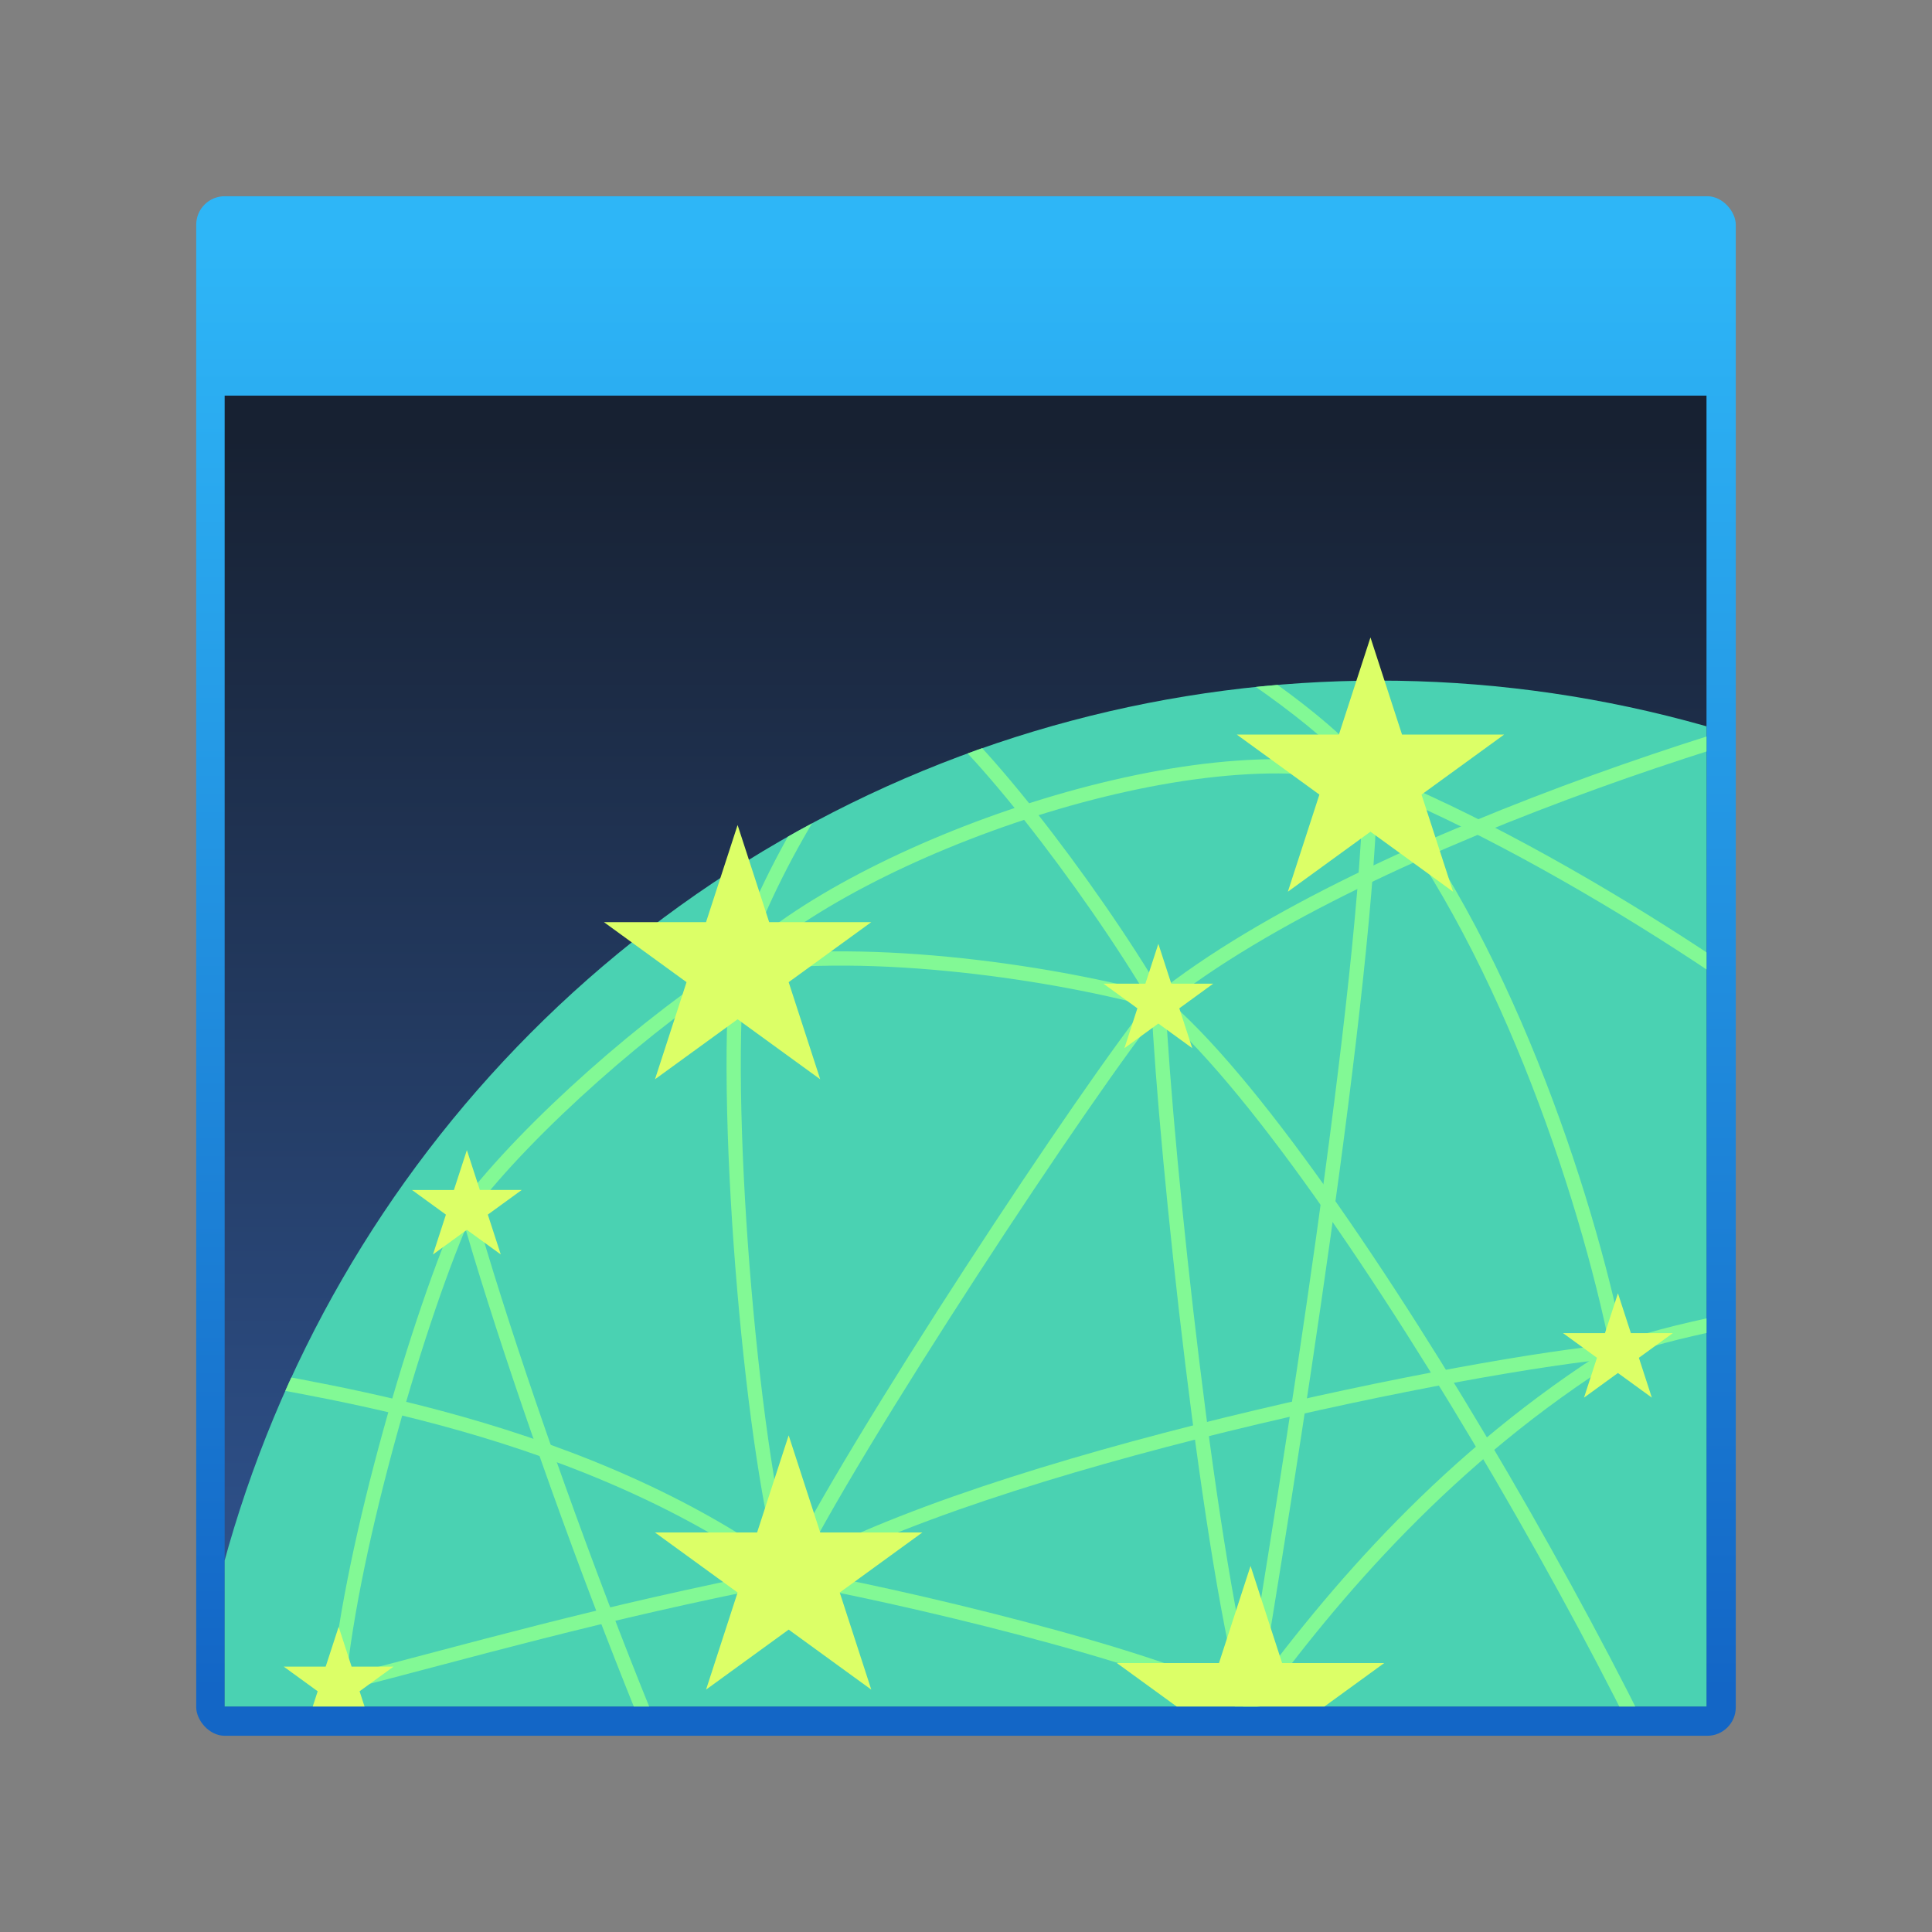<svg xmlns="http://www.w3.org/2000/svg" width="128" height="128" xmlns:v="https://vecta.io/nano"><rect width="100%" height="100%" fill="#808080" stroke="none"/><style><![CDATA[.B{stroke-linecap:round}.C{stroke-linejoin:round}.D{stroke-miterlimit:4}.E{stroke-dasharray:none}]]></style><defs><clipPath id="A"><path d="M12 24h104v92H12z" fill="#fff" fill-opacity="1" stroke="none" stroke-width="1" stroke-opacity="1" paint-order="normal" class="B C D E"/></clipPath><clipPath id="B"><circle cx="93" cy="128" r="84" fill="#4ad2b2" fill-opacity="1" stroke="none" stroke-width="1" stroke-opacity="1" paint-order="normal" class="B C D E"/></clipPath><linearGradient id="C" x1="27.396" y1="26.941" x2="27.396" y2="106.353" gradientUnits="userSpaceOnUse"><stop offset="0" stop-color="#172132"/><stop offset="1" stop-color="#2e518b"/></linearGradient><linearGradient id="D" x1="112" y1="16" x2="112" y2="112" gradientUnits="userSpaceOnUse"><stop offset="0" stop-color="#2eb6f7"/><stop offset="1" stop-color="#1366c6"/></linearGradient></defs><rect width="102" height="102" x="13" y="13" rx="1.889" fill="url(#D)" paint-order="normal"/><g clip-path="url(#A)" transform="matrix(.944 0 0 .944 3.556 3.556)"><path d="M8 20h112v100H8z" fill="url(#C)" paint-order="normal"/><circle cx="93" cy="128" r="84" fill="#4ad2b2" paint-order="normal"/><g clip-path="url(#B)" fill="none" stroke="#82f995" class="B C"><path d="M60.719 45.461c3.271 1.629 11.945 12.776 16.81 21.062C70.567 64.576 57.499 62.537 48 64c-1.066 10.895 1.133 35.498 3.584 42.836-13.637 2.677-22.236 5.236-31.584 7.618.923-9.829 5.67-26.089 9-33.453 4.397-5.772 12.965-13.249 19-17 8.365-8.19 32.313-16.697 44.416-13.164M77.529 66.522C78.055 77.567 81.219 106.739 84 116c5.798-7.981 13.973-17.583 25.785-24.951-2.28-11.363-8.261-29.136-17.369-40.213C92.266 65.119 86.562 100.663 84 116" paint-order="normal"/><path d="M84 116c-6.539-3.61-25.305-7.93-32.416-9.164 4.337-8.973 21.146-34.484 25.945-40.313" paint-order="normal"/><path d="M51.584 106.836c14.163-8.137 48.418-14.964 58.201-15.787 6.018-2.706 32.693-6.001 32.693-6.001M92.416 50.836c13.815 5.497 32.247 18.05 35.584 22.286" paint-order="normal"/><path d="M77.529 66.522c12.853 10.68 37.96 55.871 40.313 67.012M29 81c4.423 15.659 15.564 45.473 21.213 53.946" paint-order="normal"/><path d="M51.584 106.836C36.09 95.404 15.221 93.521 11.769 92.422M48 64c5.194-15.514 20.258-29.636 20.258-29.636m24.158 16.472c-5.329-7.056-24.158-16.471-24.158-16.471m9.271 32.157c14.887-11.918 48.002-21.645 56.319-22.586" paint-order="normal"/></g><g fill="#dcff67"><path d="M48 54.135l2.215 6.816h7.167l-5.798 4.213 2.214 6.816L48 67.768l-5.798 4.212 2.214-6.816-5.798-4.213h7.167zm44.416-13.164l2.215 6.816h7.167L96 52l2.214 6.816-5.798-4.212-5.798 4.212L88.832 52l-5.798-4.213h7.167zm-40.832 56l2.215 6.816h7.167L55.168 108l2.214 6.816-5.798-4.212-5.798 4.212L48 108l-5.798-4.213h7.167zM84 106.135l2.215 6.816h7.167l-5.798 4.213 2.214 6.816L84 119.768l-5.798 4.212 2.214-6.816-5.798-4.213h7.167zM109.785 87l.909 2.797h2.941l-2.38 1.729.909 2.797-2.38-1.729-2.38 1.729.909-2.797-2.38-1.729h2.941zM77.529 62.473l.909 2.797h2.941L79 67l.909 2.797-2.38-1.729-2.38 1.729.909-2.797-2.38-1.729h2.941zM29 76.951l.909 2.797h2.941l-2.38 1.729.909 2.797L29 82.547l-2.38 1.729.909-2.797-2.38-1.729h2.941zm-9 33.454l.909 2.797h2.941l-2.38 1.729.909 2.797L20 116l-2.38 1.729.909-2.797-2.38-1.729h2.941z" paint-order="normal"/></g></g></svg>
